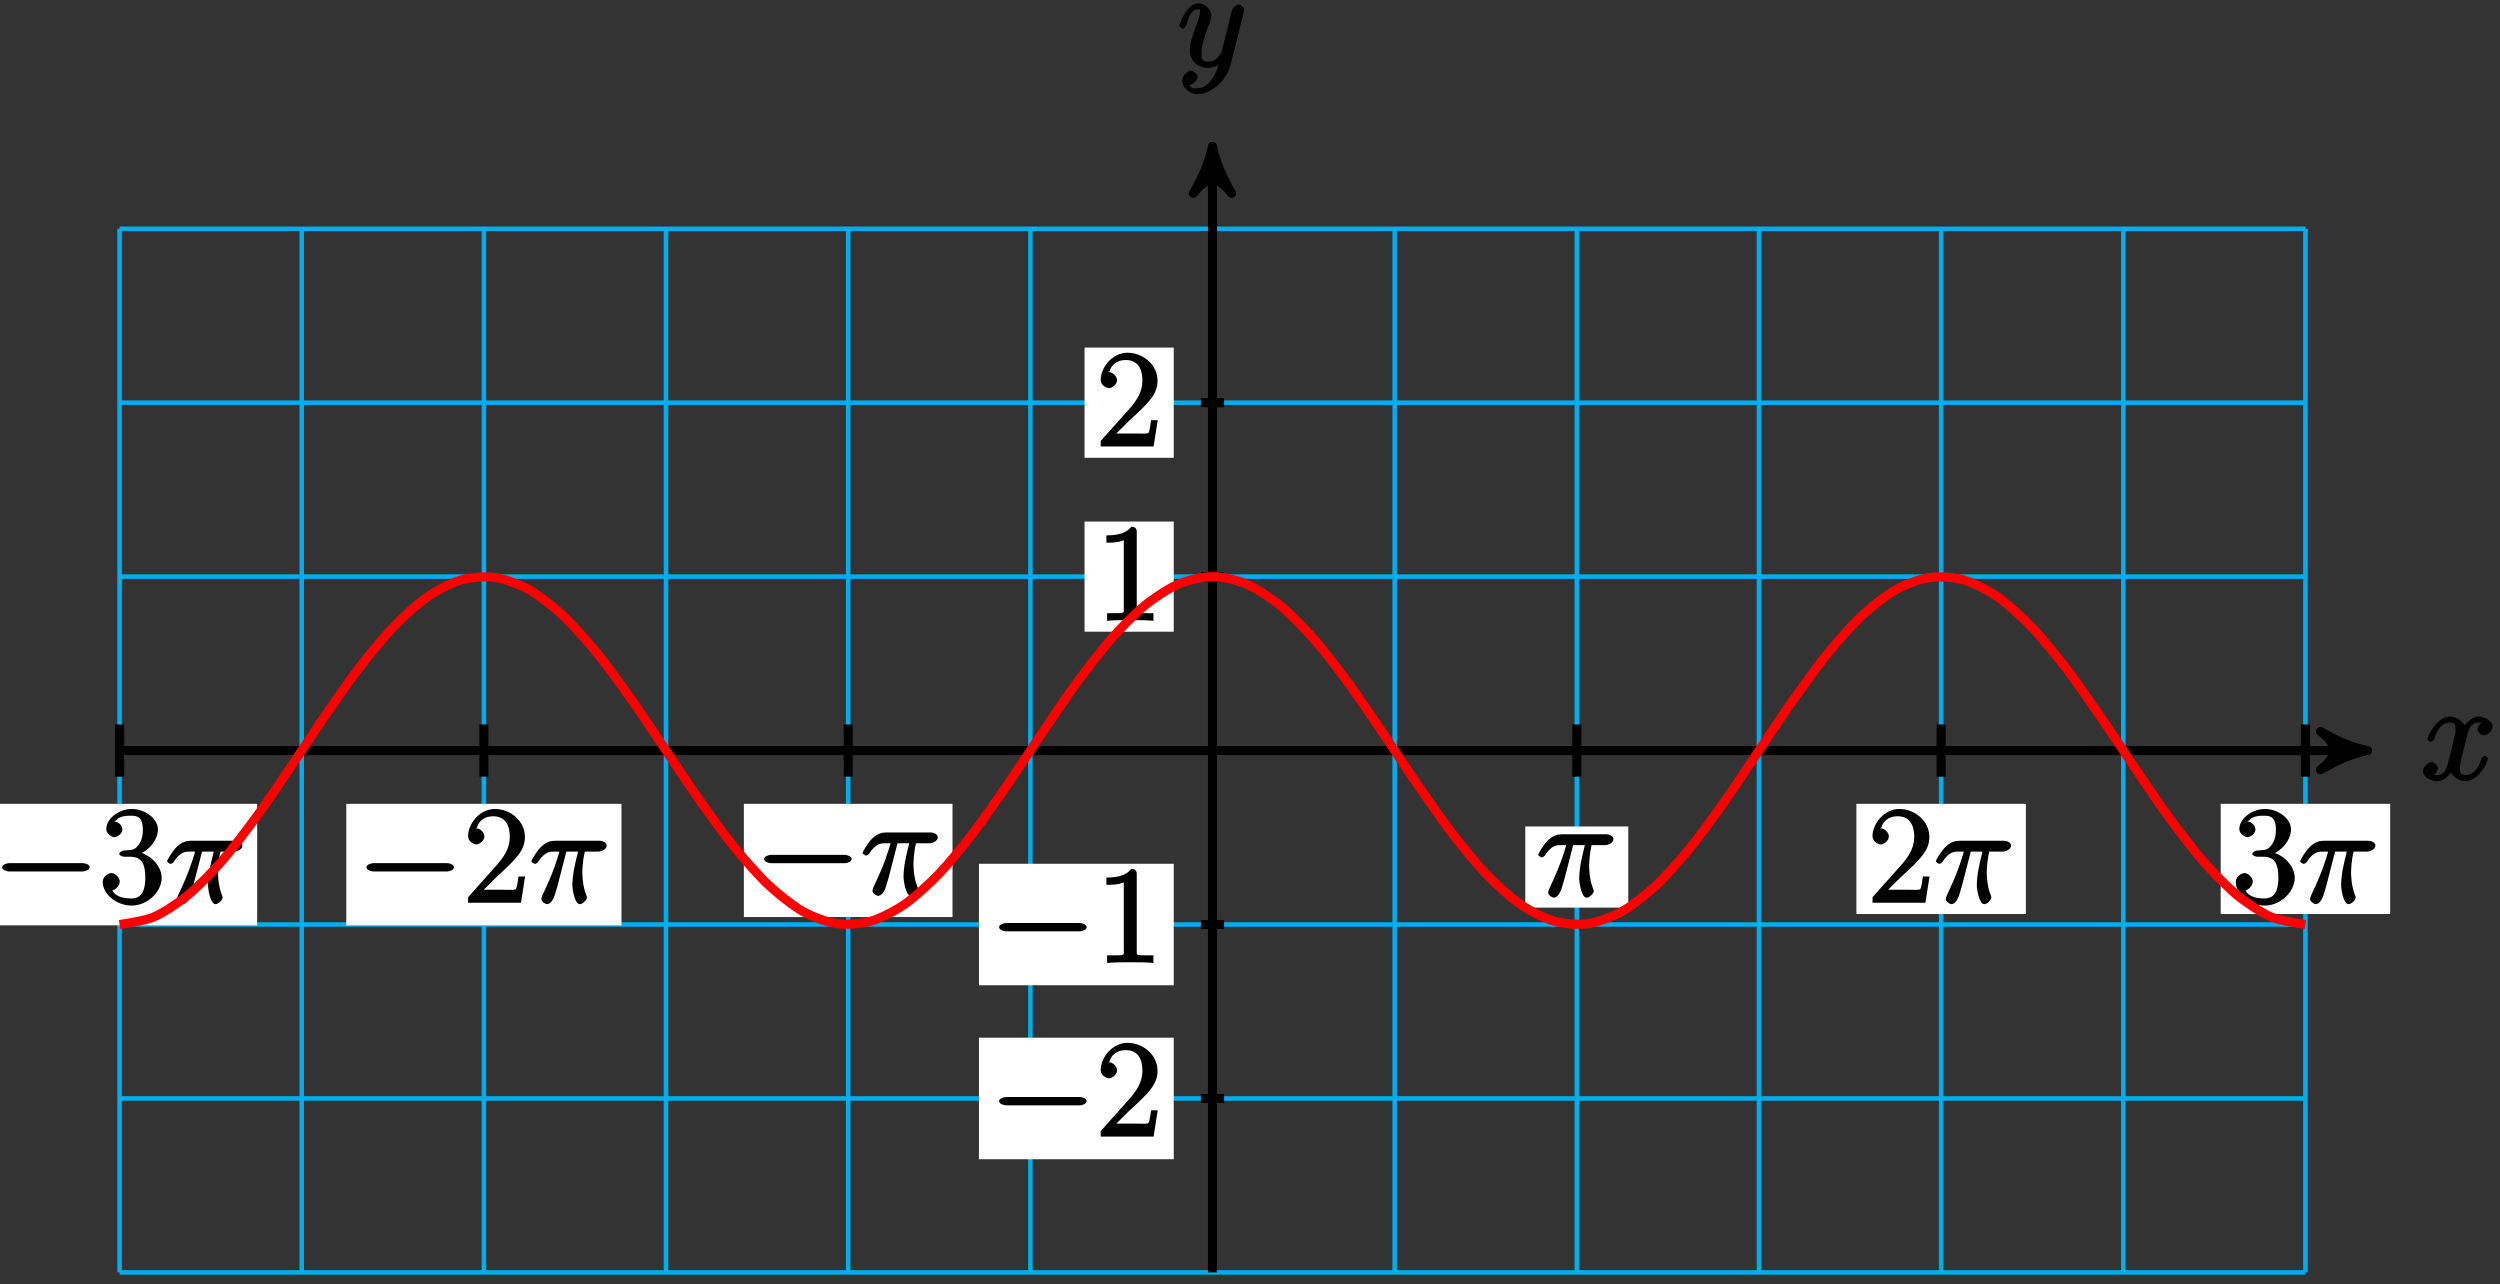 <?xml version="1.0" encoding="UTF-8"?>
<svg xmlns="http://www.w3.org/2000/svg" xmlns:xlink="http://www.w3.org/1999/xlink" width="220pt" height="113pt" viewBox="0 0 220 113" version="1.1">
<rect x="0" y="0" width="220" height="113" fill="#333333" stroke="none"/>
<defs>
<g>
<symbol overflow="visible" id="glyph0-0">
<path style="stroke:none;" d=""/>
</symbol>
<symbol overflow="visible" id="glyph0-1">
<path style="stroke:none;" d="M 5.672 -5.172 C 5.281 -5.109 4.969 -4.656 4.969 -4.438 C 4.969 -4.141 5.359 -3.906 5.531 -3.906 C 5.891 -3.906 6.297 -4.359 6.297 -4.688 C 6.297 -5.188 5.562 -5.562 5.062 -5.562 C 4.344 -5.562 3.766 -4.703 3.656 -4.469 L 3.984 -4.469 C 3.703 -5.359 2.812 -5.562 2.594 -5.562 C 1.375 -5.562 0.562 -3.844 0.562 -3.578 C 0.562 -3.531 0.781 -3.328 0.859 -3.328 C 0.953 -3.328 1.094 -3.438 1.156 -3.578 C 1.562 -4.922 2.219 -5.031 2.562 -5.031 C 3.094 -5.031 3.031 -4.672 3.031 -4.391 C 3.031 -4.125 2.969 -3.844 2.828 -3.281 L 2.422 -1.641 C 2.234 -0.922 2.062 -0.422 1.422 -0.422 C 1.359 -0.422 1.172 -0.375 0.922 -0.531 L 0.812 -0.281 C 1.25 -0.359 1.5 -0.859 1.5 -1 C 1.5 -1.25 1.156 -1.547 0.938 -1.547 C 0.641 -1.547 0.172 -1.141 0.172 -0.75 C 0.172 -0.25 0.891 0.125 1.406 0.125 C 1.984 0.125 2.5 -0.375 2.75 -0.859 L 2.469 -0.969 C 2.672 -0.266 3.438 0.125 3.875 0.125 C 5.094 0.125 5.891 -1.594 5.891 -1.859 C 5.891 -1.906 5.688 -2.109 5.625 -2.109 C 5.516 -2.109 5.328 -1.906 5.297 -1.812 C 4.969 -0.75 4.453 -0.422 3.906 -0.422 C 3.484 -0.422 3.422 -0.578 3.422 -1.062 C 3.422 -1.328 3.469 -1.516 3.656 -2.312 L 4.078 -3.938 C 4.25 -4.656 4.5 -5.031 5.062 -5.031 C 5.078 -5.031 5.297 -5.062 5.547 -4.906 Z M 5.672 -5.172 "/>
</symbol>
<symbol overflow="visible" id="glyph0-2">
<path style="stroke:none;" d="M 3.031 1.094 C 2.703 1.547 2.359 1.906 1.766 1.906 C 1.625 1.906 1.203 2.031 1.109 1.703 C 0.906 1.641 0.969 1.641 0.984 1.641 C 1.344 1.641 1.75 1.188 1.75 0.906 C 1.75 0.641 1.359 0.375 1.188 0.375 C 0.984 0.375 0.406 0.688 0.406 1.266 C 0.406 1.875 1.094 2.438 1.766 2.438 C 2.969 2.438 4.328 1.188 4.656 -0.125 L 5.828 -4.797 C 5.844 -4.859 5.875 -4.922 5.875 -5 C 5.875 -5.172 5.562 -5.453 5.391 -5.453 C 5.281 -5.453 4.859 -5.25 4.766 -4.891 L 3.891 -1.375 C 3.828 -1.156 3.875 -1.25 3.781 -1.109 C 3.531 -0.781 3.266 -0.422 2.688 -0.422 C 2.016 -0.422 2.109 -0.922 2.109 -1.25 C 2.109 -1.922 2.438 -2.844 2.766 -3.703 C 2.891 -4.047 2.969 -4.219 2.969 -4.453 C 2.969 -4.953 2.453 -5.562 1.859 -5.562 C 0.766 -5.562 0.156 -3.688 0.156 -3.578 C 0.156 -3.531 0.375 -3.328 0.453 -3.328 C 0.562 -3.328 0.734 -3.531 0.781 -3.688 C 1.062 -4.703 1.359 -5.031 1.828 -5.031 C 1.938 -5.031 1.969 -5.172 1.969 -4.781 C 1.969 -4.469 1.844 -4.125 1.656 -3.672 C 1.078 -2.109 1.078 -1.703 1.078 -1.422 C 1.078 -0.281 2.062 0.125 2.656 0.125 C 3 0.125 3.531 -0.031 3.844 -0.344 L 3.688 -0.516 C 3.516 0.141 3.438 0.5 3.031 1.094 Z M 3.031 1.094 "/>
</symbol>
<symbol overflow="visible" id="glyph0-3">
<path style="stroke:none;" d="M 3.094 -4.5 L 4.25 -4.5 C 3.953 -3.312 3.75 -2.438 3.75 -1.484 C 3.75 -1.312 3.922 0.125 4.406 0.125 C 4.656 0.125 5.031 -0.25 5.031 -0.453 C 5.031 -0.516 5.031 -0.531 4.953 -0.719 C 4.625 -1.547 4.625 -2.562 4.625 -2.656 C 4.625 -2.719 4.625 -3.578 4.844 -4.5 L 6.062 -4.5 C 6.219 -4.5 6.766 -4.656 6.766 -5.031 C 6.766 -5.297 6.391 -5.453 6.172 -5.453 L 2.234 -5.453 C 1.953 -5.453 1.438 -5.406 0.891 -4.812 C 0.578 -4.469 0.141 -3.734 0.141 -3.656 C 0.141 -3.578 0.375 -3.422 0.438 -3.422 C 0.531 -3.422 0.641 -3.484 0.703 -3.562 C 1.328 -4.547 1.844 -4.5 2.141 -4.5 L 2.609 -4.5 C 2.391 -3.75 2.094 -2.719 1.141 -0.719 C 1.062 -0.531 1.016 -0.406 1.016 -0.328 C 1.016 -0.078 1.406 0.125 1.5 0.125 C 1.859 0.125 2.109 -0.328 2.25 -0.844 C 2.438 -1.453 2.438 -1.469 2.562 -1.953 L 3.219 -4.5 Z M 3.094 -4.5 "/>
</symbol>
<symbol overflow="visible" id="glyph1-0">
<path style="stroke:none;" d=""/>
</symbol>
<symbol overflow="visible" id="glyph1-1">
<path style="stroke:none;" d="M 7.875 -2.75 C 8.078 -2.75 8.484 -2.875 8.484 -3.125 C 8.484 -3.359 8.078 -3.484 7.875 -3.484 L 1.406 -3.484 C 1.203 -3.484 0.781 -3.359 0.781 -3.125 C 0.781 -2.875 1.203 -2.75 1.406 -2.75 Z M 7.875 -2.75 "/>
</symbol>
<symbol overflow="visible" id="glyph2-0">
<path style="stroke:none;" d=""/>
</symbol>
<symbol overflow="visible" id="glyph2-1">
<path style="stroke:none;" d="M 5.266 -2.312 L 4.859 -2.312 C 4.797 -1.953 4.75 -1.406 4.625 -1.203 C 4.547 -1.094 3.984 -1.141 3.625 -1.141 L 1.406 -1.141 L 1.516 -0.891 C 1.844 -1.156 2.562 -1.922 2.875 -2.219 C 4.703 -3.891 5.422 -4.609 5.422 -5.797 C 5.422 -7.172 4.172 -8.25 2.781 -8.25 C 1.406 -8.25 0.422 -6.906 0.422 -5.875 C 0.422 -5.266 1.109 -5.125 1.141 -5.125 C 1.406 -5.125 1.859 -5.453 1.859 -5.828 C 1.859 -6.172 1.484 -6.547 1.141 -6.547 C 1.047 -6.547 1.016 -6.547 1.203 -6.609 C 1.359 -7.203 1.859 -7.609 2.625 -7.609 C 3.641 -7.609 4.094 -6.891 4.094 -5.797 C 4.094 -4.781 3.562 -4 2.875 -3.234 L 0.422 -0.484 L 0.422 0 L 5.078 0 L 5.438 -2.312 Z M 5.266 -2.312 "/>
</symbol>
<symbol overflow="visible" id="glyph2-2">
<path style="stroke:none;" d="M 3.594 -7.812 C 3.594 -8.078 3.438 -8.25 3.125 -8.25 C 2.797 -7.875 2.312 -7.484 0.922 -7.484 L 0.922 -6.844 C 1.359 -6.844 1.953 -6.844 2.453 -7.062 L 2.453 -1.062 C 2.453 -0.641 2.578 -0.641 1.531 -0.641 L 0.984 -0.641 L 0.984 0.031 C 1.484 -0.031 2.641 -0.031 3.031 -0.031 C 3.438 -0.031 4.578 -0.031 5.062 0.031 L 5.062 -0.641 L 4.531 -0.641 C 3.484 -0.641 3.594 -0.641 3.594 -1.062 Z M 3.594 -7.812 "/>
</symbol>
<symbol overflow="visible" id="glyph2-3">
<path style="stroke:none;" d="M 2.203 -4.594 C 2 -4.578 1.781 -4.406 1.781 -4.297 C 1.781 -4.188 2.016 -4.047 2.219 -4.047 L 2.766 -4.047 C 3.797 -4.047 4.078 -3.344 4.078 -2.203 C 4.078 -0.641 3.438 -0.375 2.844 -0.375 C 2.266 -0.375 1.453 -0.484 1.188 -1.094 C 1.328 -1.078 1.828 -1.438 1.828 -1.859 C 1.828 -2.219 1.422 -2.609 1.094 -2.609 C 0.797 -2.609 0.328 -2.281 0.328 -1.828 C 0.328 -0.766 1.547 0.25 2.875 0.25 C 4.297 0.25 5.516 -0.984 5.516 -2.188 C 5.516 -3.281 4.469 -4.297 3.328 -4.5 L 3.328 -4.203 C 4.359 -4.5 5.188 -5.516 5.188 -6.453 C 5.188 -7.406 4.047 -8.25 2.891 -8.25 C 1.703 -8.25 0.641 -7.359 0.641 -6.484 C 0.641 -6.016 1.188 -5.766 1.359 -5.766 C 1.609 -5.766 2.062 -6.094 2.062 -6.453 C 2.062 -6.844 1.609 -7.156 1.344 -7.156 C 1.281 -7.156 1.25 -7.156 1.531 -7.25 C 1.781 -7.703 2.797 -7.656 2.859 -7.656 C 3.25 -7.656 3.859 -7.625 3.859 -6.453 C 3.859 -6.234 3.875 -5.672 3.531 -5.156 C 3.172 -4.625 2.875 -4.641 2.562 -4.625 Z M 2.203 -4.594 "/>
</symbol>
</g>
</defs>
<g id="surface1">
<path style="fill:none;stroke-width:0.399;stroke-linecap:butt;stroke-linejoin:miter;stroke:rgb(0%,67.839%,93.729%);stroke-opacity:1;stroke-miterlimit:10;" d="M -96.177 -45.923 L 96.179 -45.923 M -96.177 -30.614 L 96.179 -30.614 M -96.177 -15.305 L 96.179 -15.305 M -96.177 -0.001 L 96.179 -0.001 M -96.177 15.308 L 96.179 15.308 M -96.177 30.613 L 96.179 30.613 M -96.177 45.917 L 96.179 45.917 M -96.177 -45.923 L -96.177 45.921 M -80.149 -45.923 L -80.149 45.921 M -64.118 -45.923 L -64.118 45.921 M -48.091 -45.923 L -48.091 45.921 M -32.059 -45.923 L -32.059 45.921 M -16.028 -45.923 L -16.028 45.921 M -0.001 -45.923 L -0.001 45.921 M 16.03 -45.923 L 16.03 45.921 M 32.058 -45.923 L 32.058 45.921 M 48.089 -45.923 L 48.089 45.921 M 64.12 -45.923 L 64.12 45.921 M 80.148 -45.923 L 80.148 45.921 M 96.179 -45.923 L 96.179 45.921 " transform="matrix(1,0,0,-1,106.7,66.05)"/>
<path style="fill:none;stroke-width:0.797;stroke-linecap:butt;stroke-linejoin:miter;stroke:rgb(0%,0%,0%);stroke-opacity:1;stroke-miterlimit:10;" d="M -96.177 -0.001 L 100.612 -0.001 " transform="matrix(1,0,0,-1,106.7,66.05)"/>
<path style="fill-rule:nonzero;fill:rgb(0%,0%,0%);fill-opacity:1;stroke-width:0.797;stroke-linecap:butt;stroke-linejoin:round;stroke:rgb(0%,0%,0%);stroke-opacity:1;stroke-miterlimit:10;" d="M 1.038 -0.001 C -0.259 0.261 -1.552 0.777 -3.107 1.683 C -1.552 0.519 -1.552 -0.516 -3.107 -1.684 C -1.552 -0.778 -0.259 -0.259 1.038 -0.001 Z M 1.038 -0.001 " transform="matrix(1,0,0,-1,207.314,66.05)"/>
<g style="fill:rgb(0%,0%,0%);fill-opacity:1;">
  <use xlink:href="#glyph0-1" x="213.05" y="68.62"/>
</g>
<path style="fill:none;stroke-width:0.797;stroke-linecap:butt;stroke-linejoin:miter;stroke:rgb(0%,0%,0%);stroke-opacity:1;stroke-miterlimit:10;" d="M -0.001 -45.923 L -0.001 52.14 " transform="matrix(1,0,0,-1,106.7,66.05)"/>
<path style="fill-rule:nonzero;fill:rgb(0%,0%,0%);fill-opacity:1;stroke-width:0.797;stroke-linecap:butt;stroke-linejoin:round;stroke:rgb(0%,0%,0%);stroke-opacity:1;stroke-miterlimit:10;" d="M 1.035 0.001 C -0.258 0.259 -1.555 0.778 -3.11 1.684 C -1.555 0.516 -1.555 -0.519 -3.11 -1.683 C -1.555 -0.777 -0.258 -0.261 1.035 0.001 Z M 1.035 0.001 " transform="matrix(0,-1,-1,0,106.7,13.91)"/>
<g style="fill:rgb(0%,0%,0%);fill-opacity:1;">
  <use xlink:href="#glyph0-2" x="103.63" y="5.85"/>
</g>
<path style="fill:none;stroke-width:0.797;stroke-linecap:butt;stroke-linejoin:miter;stroke:rgb(0%,0%,0%);stroke-opacity:1;stroke-miterlimit:10;" d="M 1.019 -30.614 L -1.02 -30.614 " transform="matrix(1,0,0,-1,106.7,66.05)"/>
<path style=" stroke:none;fill-rule:nonzero;fill:rgb(100%,100%,100%);fill-opacity:1;" d="M 86.145 102.012 L 103.289 102.012 L 103.289 91.316 L 86.145 91.316 Z M 86.145 102.012 "/>
<g style="fill:rgb(0%,0%,0%);fill-opacity:1;">
  <use xlink:href="#glyph1-1" x="87.14" y="100.02"/>
</g>
<g style="fill:rgb(0%,0%,0%);fill-opacity:1;">
  <use xlink:href="#glyph2-1" x="96.44" y="100.02"/>
</g>
<path style="fill:none;stroke-width:0.797;stroke-linecap:butt;stroke-linejoin:miter;stroke:rgb(0%,0%,0%);stroke-opacity:1;stroke-miterlimit:10;" d="M 1.019 -15.305 L -1.02 -15.305 " transform="matrix(1,0,0,-1,106.7,66.05)"/>
<path style=" stroke:none;fill-rule:nonzero;fill:rgb(100%,100%,100%);fill-opacity:1;" d="M 86.145 86.703 L 103.289 86.703 L 103.289 76.012 L 86.145 76.012 Z M 86.145 86.703 "/>
<g style="fill:rgb(0%,0%,0%);fill-opacity:1;">
  <use xlink:href="#glyph1-1" x="87.14" y="84.71"/>
</g>
<g style="fill:rgb(0%,0%,0%);fill-opacity:1;">
  <use xlink:href="#glyph2-2" x="96.44" y="84.71"/>
</g>
<path style="fill:none;stroke-width:0.797;stroke-linecap:butt;stroke-linejoin:miter;stroke:rgb(0%,0%,0%);stroke-opacity:1;stroke-miterlimit:10;" d="M 1.019 15.308 L -1.02 15.308 " transform="matrix(1,0,0,-1,106.7,66.05)"/>
<path style=" stroke:none;fill-rule:nonzero;fill:rgb(100%,100%,100%);fill-opacity:1;" d="M 95.441 55.59 L 103.289 55.59 L 103.289 45.895 L 95.441 45.895 Z M 95.441 55.59 "/>
<g style="fill:rgb(0%,0%,0%);fill-opacity:1;">
  <use xlink:href="#glyph2-2" x="96.44" y="54.6"/>
</g>
<path style="fill:none;stroke-width:0.797;stroke-linecap:butt;stroke-linejoin:miter;stroke:rgb(0%,0%,0%);stroke-opacity:1;stroke-miterlimit:10;" d="M 1.019 30.613 L -1.02 30.613 " transform="matrix(1,0,0,-1,106.7,66.05)"/>
<path style=" stroke:none;fill-rule:nonzero;fill:rgb(100%,100%,100%);fill-opacity:1;" d="M 95.441 40.285 L 103.289 40.285 L 103.289 30.586 L 95.441 30.586 Z M 95.441 40.285 "/>
<g style="fill:rgb(0%,0%,0%);fill-opacity:1;">
  <use xlink:href="#glyph2-1" x="96.44" y="39.29"/>
</g>
<path style="fill:none;stroke-width:0.797;stroke-linecap:butt;stroke-linejoin:miter;stroke:rgb(0%,0%,0%);stroke-opacity:1;stroke-miterlimit:10;" d="M 64.12 2.296 L 64.12 -2.298 " transform="matrix(1,0,0,-1,106.7,66.05)"/>
<path style=" stroke:none;fill-rule:nonzero;fill:rgb(100%,100%,100%);fill-opacity:1;" d="M 163.363 80.434 L 178.277 80.434 L 178.277 70.738 L 163.363 70.738 Z M 163.363 80.434 "/>
<g style="fill:rgb(0%,0%,0%);fill-opacity:1;">
  <use xlink:href="#glyph2-1" x="164.36" y="79.44"/>
</g>
<g style="fill:rgb(0%,0%,0%);fill-opacity:1;">
  <use xlink:href="#glyph0-3" x="170.21" y="79.44"/>
</g>
<path style="fill:none;stroke-width:0.797;stroke-linecap:butt;stroke-linejoin:miter;stroke:rgb(0%,0%,0%);stroke-opacity:1;stroke-miterlimit:10;" d="M -64.118 2.296 L -64.118 -2.298 " transform="matrix(1,0,0,-1,106.7,66.05)"/>
<path style=" stroke:none;fill-rule:nonzero;fill:rgb(100%,100%,100%);fill-opacity:1;" d="M 30.473 81.43 L 54.688 81.43 L 54.688 70.738 L 30.473 70.738 Z M 30.473 81.43 "/>
<g style="fill:rgb(0%,0%,0%);fill-opacity:1;">
  <use xlink:href="#glyph1-1" x="31.47" y="79.44"/>
</g>
<g style="fill:rgb(0%,0%,0%);fill-opacity:1;">
  <use xlink:href="#glyph2-1" x="40.77" y="79.44"/>
</g>
<g style="fill:rgb(0%,0%,0%);fill-opacity:1;">
  <use xlink:href="#glyph0-3" x="46.62" y="79.44"/>
</g>
<path style="fill:none;stroke-width:0.797;stroke-linecap:butt;stroke-linejoin:miter;stroke:rgb(0%,0%,0%);stroke-opacity:1;stroke-miterlimit:10;" d="M 96.179 2.296 L 96.179 -2.298 " transform="matrix(1,0,0,-1,106.7,66.05)"/>
<path style=" stroke:none;fill-rule:nonzero;fill:rgb(100%,100%,100%);fill-opacity:1;" d="M 195.422 80.434 L 210.336 80.434 L 210.336 70.738 L 195.422 70.738 Z M 195.422 80.434 "/>
<g style="fill:rgb(0%,0%,0%);fill-opacity:1;">
  <use xlink:href="#glyph2-3" x="196.42" y="79.44"/>
</g>
<g style="fill:rgb(0%,0%,0%);fill-opacity:1;">
  <use xlink:href="#glyph0-3" x="202.27" y="79.44"/>
</g>
<path style="fill:none;stroke-width:0.797;stroke-linecap:butt;stroke-linejoin:miter;stroke:rgb(0%,0%,0%);stroke-opacity:1;stroke-miterlimit:10;" d="M -96.177 2.296 L -96.177 -2.298 " transform="matrix(1,0,0,-1,106.7,66.05)"/>
<path style=" stroke:none;fill-rule:nonzero;fill:rgb(100%,100%,100%);fill-opacity:1;" d="M -1.586 81.43 L 22.629 81.43 L 22.629 70.738 L -1.586 70.738 Z M -1.586 81.43 "/>
<g style="fill:rgb(0%,0%,0%);fill-opacity:1;">
  <use xlink:href="#glyph1-1" x="-0.59" y="79.44"/>
</g>
<g style="fill:rgb(0%,0%,0%);fill-opacity:1;">
  <use xlink:href="#glyph2-3" x="8.71" y="79.44"/>
</g>
<g style="fill:rgb(0%,0%,0%);fill-opacity:1;">
  <use xlink:href="#glyph0-3" x="14.56" y="79.44"/>
</g>
<path style="fill:none;stroke-width:0.797;stroke-linecap:butt;stroke-linejoin:miter;stroke:rgb(0%,0%,0%);stroke-opacity:1;stroke-miterlimit:10;" d="M -32.059 2.296 L -32.059 -2.298 " transform="matrix(1,0,0,-1,106.7,66.05)"/>
<path style=" stroke:none;fill-rule:nonzero;fill:rgb(100%,100%,100%);fill-opacity:1;" d="M 65.461 80.699 L 83.82 80.699 L 83.82 70.738 L 65.461 70.738 Z M 65.461 80.699 "/>
<g style="fill:rgb(0%,0%,0%);fill-opacity:1;">
  <use xlink:href="#glyph1-1" x="66.46" y="78.71"/>
</g>
<g style="fill:rgb(0%,0%,0%);fill-opacity:1;">
  <use xlink:href="#glyph0-3" x="75.76" y="78.71"/>
</g>
<path style="fill:none;stroke-width:0.797;stroke-linecap:butt;stroke-linejoin:miter;stroke:rgb(0%,0%,0%);stroke-opacity:1;stroke-miterlimit:10;" d="M 32.058 2.296 L 32.058 -2.298 " transform="matrix(1,0,0,-1,106.7,66.05)"/>
<path style=" stroke:none;fill-rule:nonzero;fill:rgb(100%,100%,100%);fill-opacity:1;" d="M 134.227 79.871 L 143.289 79.871 L 143.289 72.73 L 134.227 72.73 Z M 134.227 79.871 "/>
<g style="fill:rgb(0%,0%,0%);fill-opacity:1;">
  <use xlink:href="#glyph0-3" x="135.22" y="78.87"/>
</g>
<path style="fill:none;stroke-width:0.797;stroke-linecap:butt;stroke-linejoin:miter;stroke:rgb(100%,0%,0%);stroke-opacity:1;stroke-miterlimit:10;" d="M -96.177 -15.305 C -96.177 -15.305 -94.009 -15.005 -93.173 -14.649 C -92.341 -14.29 -91.001 -13.411 -90.169 -12.727 C -89.333 -12.044 -87.997 -10.665 -87.161 -9.712 C -86.329 -8.759 -84.989 -6.997 -84.157 -5.856 C -83.321 -4.72 -81.985 -2.727 -81.153 -1.501 C -80.317 -0.274 -78.981 1.777 -78.145 2.984 C -77.313 4.195 -75.973 6.128 -75.141 7.214 C -74.305 8.3 -72.97 9.952 -72.134 10.823 C -71.302 11.695 -69.962 12.917 -69.13 13.499 C -68.294 14.081 -66.958 14.773 -66.126 15.011 C -65.29 15.253 -63.954 15.355 -63.118 15.234 C -62.286 15.113 -60.946 14.613 -60.114 14.144 C -59.278 13.671 -57.942 12.616 -57.106 11.835 C -56.274 11.05 -54.938 9.53 -54.102 8.507 C -53.266 7.48 -51.93 5.624 -51.098 4.445 C -50.263 3.265 -48.927 1.238 -48.091 0.003 C -47.259 -1.231 -45.919 -3.259 -45.087 -4.438 C -44.251 -5.618 -42.915 -7.473 -42.079 -8.501 C -41.247 -9.524 -39.911 -11.048 -39.075 -11.829 C -38.243 -12.61 -36.903 -13.669 -36.071 -14.141 C -35.235 -14.61 -33.899 -15.11 -33.063 -15.231 C -32.231 -15.352 -30.891 -15.255 -30.059 -15.012 C -29.223 -14.774 -27.887 -14.083 -27.052 -13.501 C -26.22 -12.919 -24.884 -11.7 -24.048 -10.829 C -23.216 -9.954 -21.876 -8.305 -21.044 -7.22 C -20.208 -6.134 -18.872 -4.2 -18.036 -2.993 C -17.204 -1.782 -15.864 0.269 -15.032 1.495 C -14.196 2.722 -12.86 4.714 -12.028 5.851 C -11.192 6.991 -9.856 8.753 -9.02 9.706 C -8.188 10.659 -6.848 12.038 -6.016 12.722 C -5.18 13.409 -3.845 14.288 -3.009 14.644 C -2.177 15.003 -0.837 15.308 -0.005 15.308 C 0.831 15.308 2.167 15.007 2.999 14.648 C 3.835 14.292 5.171 13.417 6.007 12.73 C 6.839 12.046 8.179 10.667 9.011 9.714 C 9.847 8.765 11.183 7.003 12.019 5.862 C 12.851 4.726 14.187 2.734 15.023 1.507 C 15.855 0.28 17.195 -1.77 18.027 -2.977 C 18.863 -4.188 20.198 -6.122 21.034 -7.208 C 21.866 -8.294 23.206 -9.946 24.038 -10.817 C 24.874 -11.688 26.21 -12.915 27.046 -13.497 C 27.878 -14.075 29.214 -14.77 30.05 -15.009 C 30.882 -15.251 32.222 -15.352 33.054 -15.235 C 33.89 -15.114 35.226 -14.614 36.062 -14.145 C 36.894 -13.673 38.234 -12.618 39.066 -11.837 C 39.902 -11.055 41.237 -9.536 42.073 -8.512 C 42.905 -7.489 44.241 -5.634 45.077 -4.454 C 45.909 -3.274 47.249 -1.243 48.081 -0.009 C 48.917 1.222 50.253 3.253 51.089 4.433 C 51.921 5.612 53.261 7.468 54.093 8.495 C 54.929 9.519 56.265 11.042 57.097 11.823 C 57.933 12.609 59.269 13.663 60.105 14.136 C 60.937 14.609 62.277 15.109 63.109 15.23 C 63.945 15.355 65.28 15.253 66.116 15.015 C 66.948 14.777 68.288 14.085 69.12 13.503 C 69.956 12.925 71.292 11.702 72.124 10.831 C 72.96 9.96 74.296 8.312 75.132 7.226 C 75.964 6.14 77.304 4.206 78.136 2.999 C 78.972 1.788 80.308 -0.259 81.144 -1.489 C 81.976 -2.716 83.312 -4.704 84.148 -5.845 C 84.98 -6.985 86.32 -8.747 87.152 -9.7 C 87.987 -10.653 89.323 -12.032 90.159 -12.72 C 90.991 -13.407 92.331 -14.286 93.163 -14.645 C 93.999 -15.001 96.171 -15.305 96.171 -15.305 " transform="matrix(1,0,0,-1,106.7,66.05)"/>
</g>
</svg>
